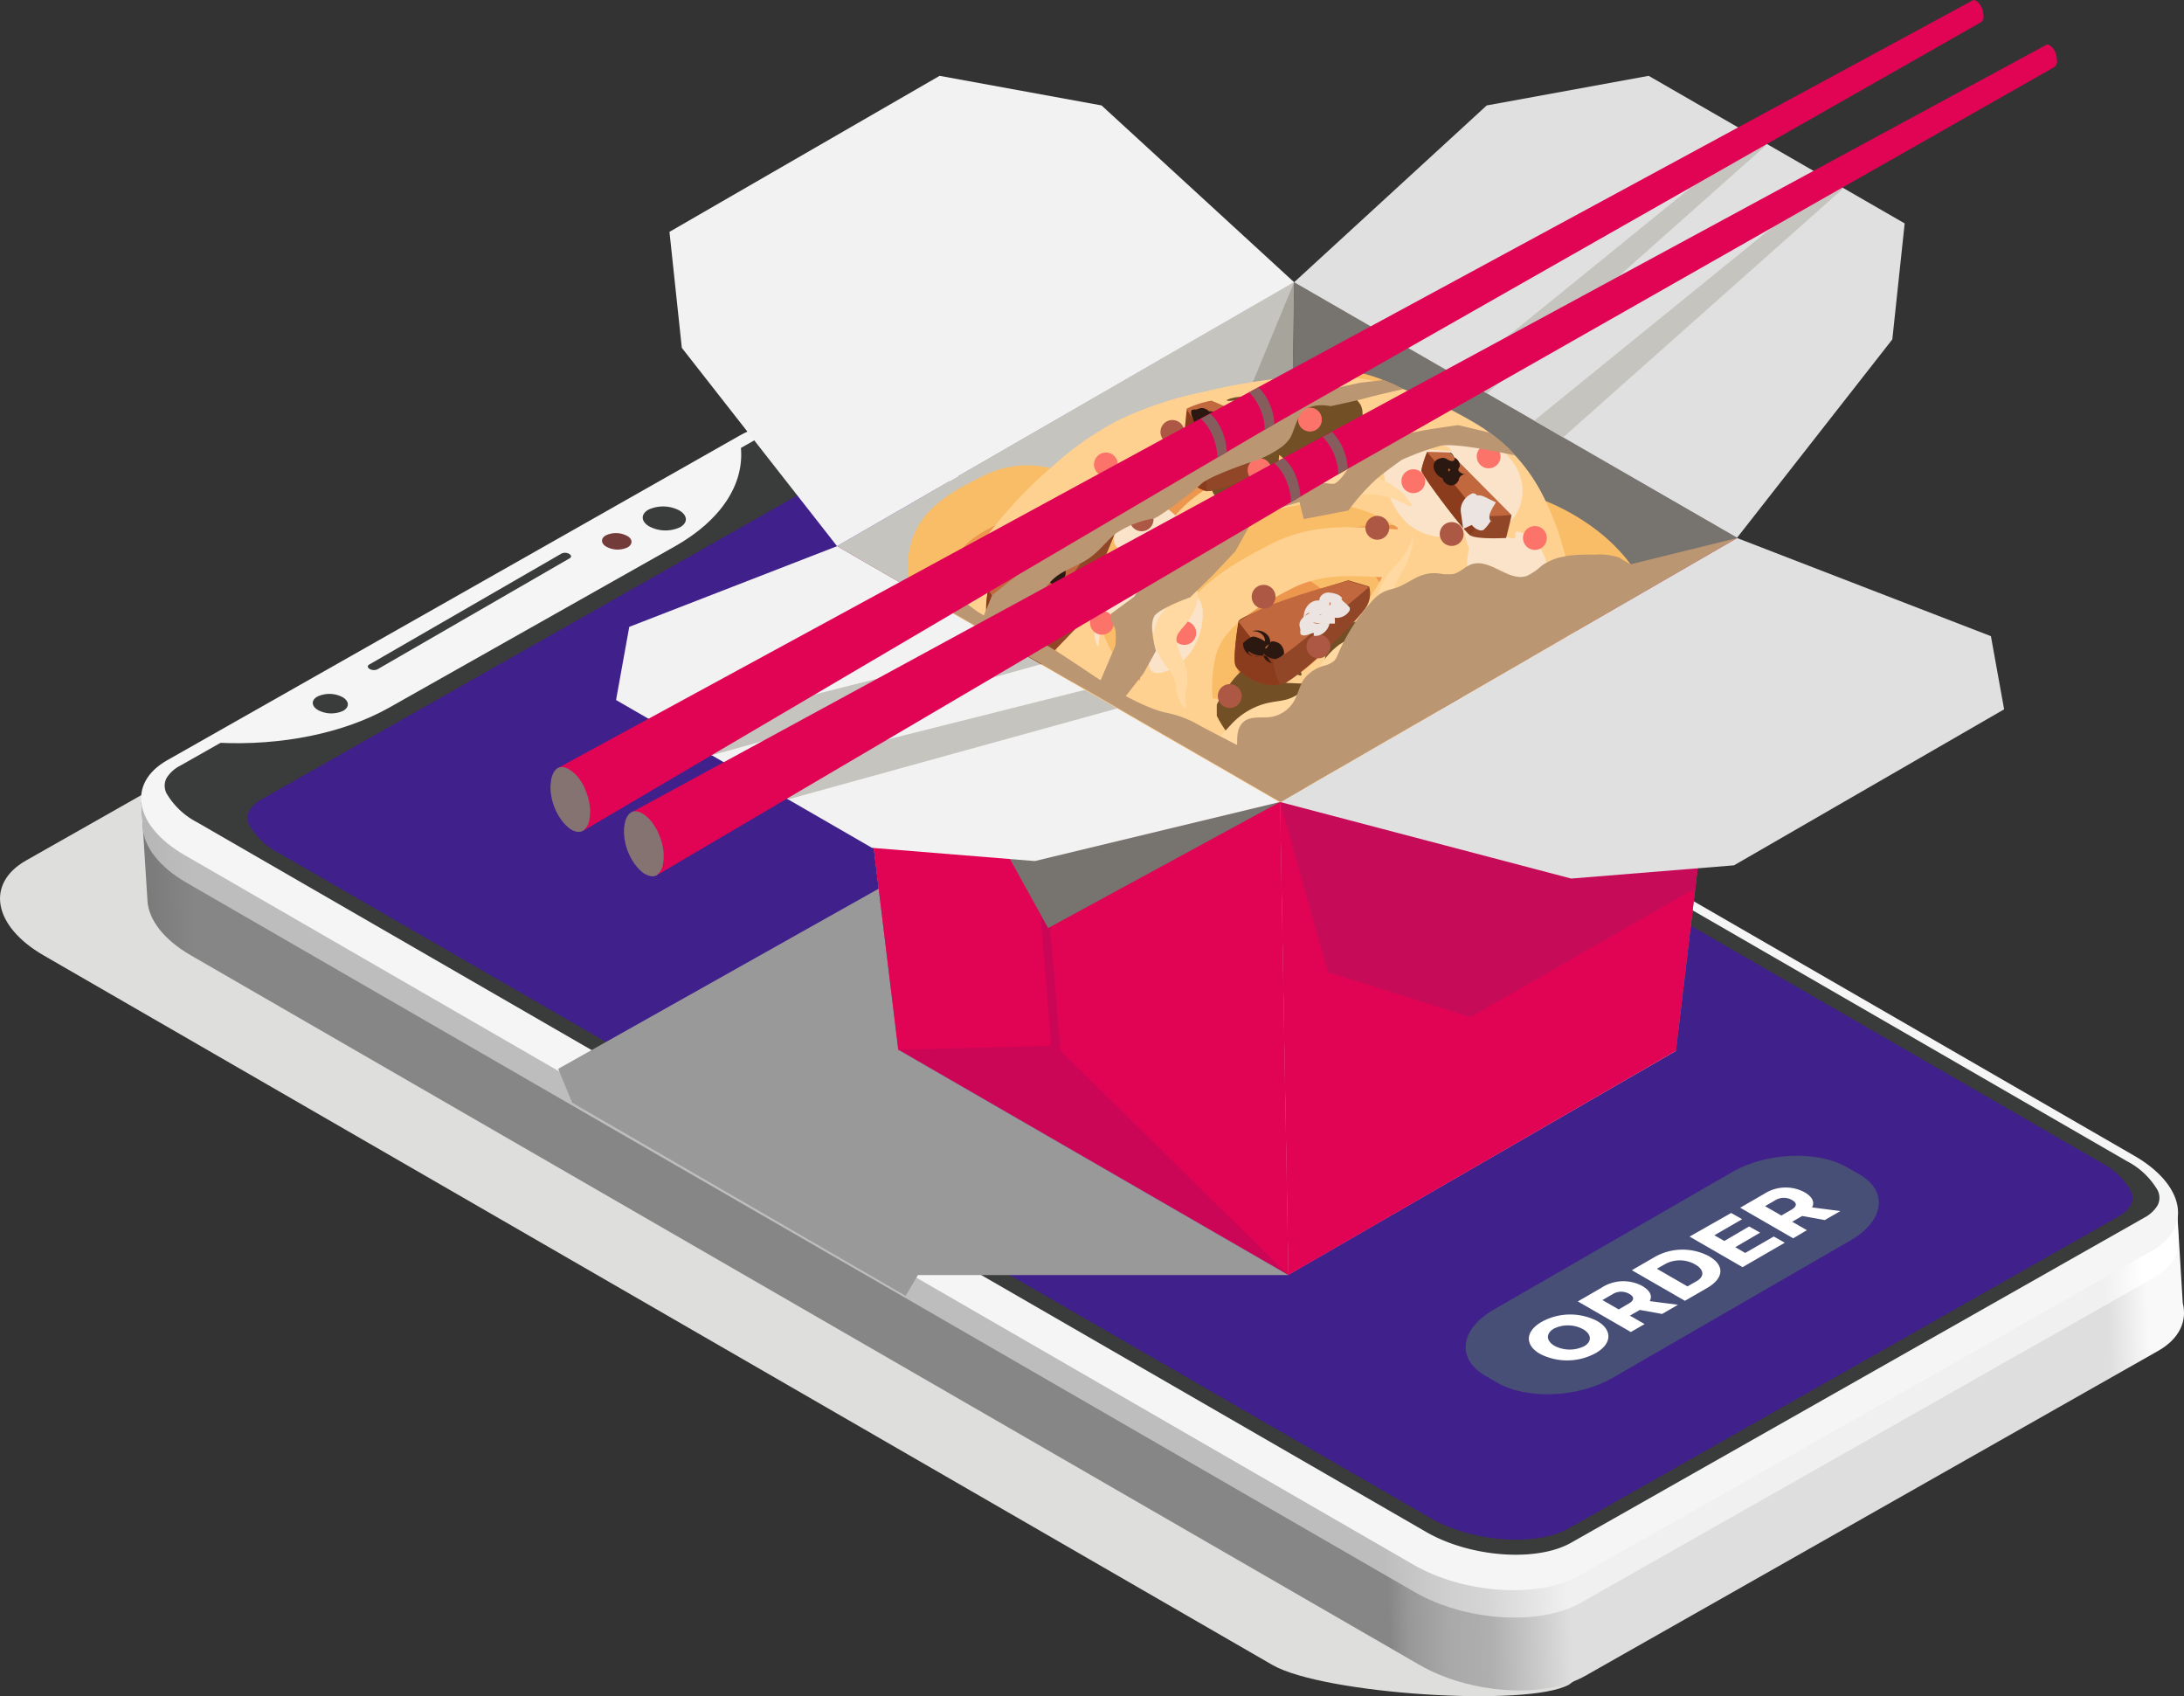 <svg xmlns="http://www.w3.org/2000/svg" xmlns:xlink="http://www.w3.org/1999/xlink" viewBox="0 0 352 273.32"><rect x="0" y="0" width="352" height="273.32" fill="#333333" stroke="none"/><defs><style>.cls-1{isolation:isolate;}.cls-2{fill:#dededc;}.cls-14,.cls-2,.cls-22,.cls-34{mix-blend-mode:multiply;}.cls-3{fill:url(#Áåçûìÿííûé_ãðàäèåíò_505);}.cls-4{fill:url(#Áåçûìÿííûé_ãðàäèåíò_510);}.cls-5{fill:#f5f5f5;}.cls-6{fill:#3a3b3b;}.cls-7{fill:#40208b;}.cls-8{fill:#743b3b;}.cls-9{fill:#c6c4bf;}.cls-10{fill:#a7a49c;}.cls-11{fill:#f0ebe7;}.cls-12{fill:#77736f;}.cls-13{fill:#cc0657;}.cls-14{fill:#999;}.cls-15{fill:#e10454;}.cls-16{fill:#c60c58;}.cls-17{fill:#f2f2f2;}.cls-18{fill:#e0e0e0;}.cls-19{fill:#ed964e;}.cls-20{fill:#fabd67;}.cls-21{fill:#ffd190;}.cls-23{fill:#fae3c8;}.cls-24{mix-blend-mode:screen;}.cls-25{fill:#734f25;}.cls-26{fill:#8b3c1c;}.cls-27{fill:#914627;}.cls-28{fill:#c2683e;}.cls-29{fill:#ad5844;}.cls-30{fill:#fc736a;}.cls-31{fill:#ffd9a1;}.cls-32{fill:#2b1810;}.cls-33{fill:#ebe4e1;}.cls-34{fill:#ba9672;}.cls-35{fill:#857372;}.cls-36{fill:#855d5c;}.cls-37{fill:#484f77;}.cls-38{fill:#fff;}</style><linearGradient id="&#xC1;&#xE5;&#xE7;&#xFB;&#xEC;&#xFF;&#xED;&#xED;&#xFB;&#xE9;_&#xE3;&#xF0;&#xE0;&#xE4;&#xE8;&#xE5;&#xED;&#xF2;_505" x1="2121.54" y1="1845.93" x2="2453.76" y2="1845.93" gradientTransform="matrix(0.98, -0.01, 0.03, 1.02, -2051.78, -1632.5)" gradientUnits="userSpaceOnUse"><stop offset="0" stop-color="#737373"></stop><stop offset="0.04" stop-color="#868686"></stop><stop offset="0.62" stop-color="#868686"></stop><stop offset="0.63" stop-color="#989898"></stop><stop offset="0.65" stop-color="#a9a9a9"></stop><stop offset="0.67" stop-color="#afafaf"></stop><stop offset="0.71" stop-color="#dedede"></stop><stop offset="0.98" stop-color="#dedede"></stop><stop offset="1" stop-color="#f9f9f9"></stop></linearGradient><linearGradient id="&#xC1;&#xE5;&#xE7;&#xFB;&#xEC;&#xFF;&#xED;&#xED;&#xFB;&#xE9;_&#xE3;&#xF0;&#xE0;&#xE4;&#xE8;&#xE5;&#xED;&#xF2;_510" x1="2121.54" y1="1840.15" x2="2453.29" y2="1840.15" gradientTransform="matrix(0.98, -0.01, 0.03, 1.02, -2051.78, -1632.5)" gradientUnits="userSpaceOnUse"><stop offset="0" stop-color="#b3b3b3"></stop><stop offset="0.04" stop-color="#bdbdbd"></stop><stop offset="0.62" stop-color="#bdbdbd"></stop><stop offset="0.62" stop-color="#bebebe"></stop><stop offset="0.65" stop-color="#cfcfcf"></stop><stop offset="0.67" stop-color="#d5d5d5"></stop><stop offset="0.71" stop-color="#f0f0f0"></stop><stop offset="0.98" stop-color="#f0f0f0"></stop><stop offset="1" stop-color="#fff"></stop></linearGradient></defs><title>اپ رستوران</title><g class="cls-1"><g id="LAYER"><path class="cls-2" d="M159.53,129.44,67.19,181.8c-6.56,3.72-5.29,10.6,2.83,15.29L268.07,311.43c8.12,4.69,41.27,6.87,47.83,3.15l71.2-53.76c6.56-3.72,5.28-10.6-2.84-15.28l-198-114.35C178.1,126.51,166.09,125.71,159.53,129.44Z" transform="translate(-62.99 -43.14)"></path><path class="cls-3" d="M414.79,253.1h0l-.95-15.56-15.11.69-5.37-1.13L209.93,131.19c-8.11-4.68-20.13-5.48-26.69-1.75l-81.63,46.29L85.76,172.4l1,15.92h0c.19,3,2.57,6.21,7,8.77L291.79,311.43c8.12,4.69,20.13,5.48,26.69,1.76l92.34-52.37C414.27,258.87,415.53,256,414.79,253.1Z" transform="translate(-62.99 -43.14)"></path><path class="cls-4" d="M93,185.35l198,114.34c8.12,4.69,20.13,5.48,26.69,1.76l92.34-52.36c2.54-1.44,3.88-3.36,4.12-5.44l-.13-2.11c0-.06,0-.12,0-.17h0l-.23-3.82-15.11.69-5.37-1.13L209.93,131.19c-8.11-4.68-20.13-5.48-26.69-1.75l-81.63,46.29L85.76,172.4l.25,4.18h0C86.22,179.58,88.6,182.79,93,185.35Z" transform="translate(-62.99 -43.14)"></path><path class="cls-5" d="M182.27,113.29,89.93,165.65c-6.56,3.72-5.29,10.6,2.83,15.29L290.81,295.28c8.12,4.69,20.13,5.48,26.69,1.76l92.34-52.36c6.56-3.72,5.28-10.6-2.84-15.29L209,115.05C200.84,110.36,188.83,109.57,182.27,113.29Z" transform="translate(-62.99 -43.14)"></path><path class="cls-6" d="M410.74,237.36a2.66,2.66,0,0,0-.16-2.69,12.24,12.24,0,0,0-4.79-4.42l-198-114.34c-7.1-4.1-17.8-4.89-23.37-1.73L92,166.54a5.5,5.5,0,0,0-2.18,2,2.69,2.69,0,0,0,.16,2.69,12.24,12.24,0,0,0,4.79,4.42L292.85,290c7.1,4.1,17.8,4.89,23.37,1.73l92.34-52.36A5.5,5.5,0,0,0,410.74,237.36Z" transform="translate(-62.99 -43.14)"></path><path class="cls-7" d="M406.42,237.31a2.57,2.57,0,0,0-.16-2.57,11.6,11.6,0,0,0-4.58-4.23L216.1,123.37c-6.79-3.93-17-4.69-22.38-1.66l-88.45,50.16a5.18,5.18,0,0,0-2.09,1.91,2.55,2.55,0,0,0,.15,2.58,11.57,11.57,0,0,0,4.59,4.23L293.49,287.73c6.8,3.93,17.05,4.69,22.39,1.66l88.45-50.16A5.19,5.19,0,0,0,406.42,237.31Z" transform="translate(-62.99 -43.14)"></path><path class="cls-5" d="M125.76,157.14l46.07-26c7.3-4.13,11.14-9.91,10.57-15.91l-.45-.8L97.29,162.82l.79,0C108.41,163.34,118.46,161.26,125.76,157.14Z" transform="translate(-62.99 -43.14)"></path><path class="cls-6" d="M172.47,125.39a5.65,5.65,0,0,0-4.91-.15c-1.34.71-1.3,1.93.08,2.73a5.58,5.58,0,0,0,4.91.15C173.89,127.41,173.85,126.19,172.47,125.39Z" transform="translate(-62.99 -43.14)"></path><path class="cls-6" d="M118.2,155.48a4.55,4.55,0,0,0-4-.12c-1.09.57-1.06,1.56.06,2.21a4.59,4.59,0,0,0,4,.13C119.34,157.12,119.31,156.13,118.2,155.48Z" transform="translate(-62.99 -43.14)"></path><path class="cls-8" d="M164.06,129.49a3.84,3.84,0,0,0-3.37-.11c-.92.49-.89,1.33.05,1.87a3.84,3.84,0,0,0,3.37.11C165,130.87,165,130,164.06,129.49Z" transform="translate(-62.99 -43.14)"></path><path class="cls-6" d="M123.81,151l31-17.9c.32-.18.28-.5-.09-.71h0a1.34,1.34,0,0,0-1.23-.05l-31,17.89c-.32.18-.28.5.08.71h0A1.4,1.4,0,0,0,123.81,151Z" transform="translate(-62.99 -43.14)"></path><polygon class="cls-9" points="208.58 45.44 134.91 88.01 144.78 169.16 207.25 133.05 208.58 45.44"></polygon><polygon class="cls-10" points="208.58 45.48 180.15 114.13 206.3 129.23 207.31 128.59 208.58 45.48"></polygon><polygon class="cls-11" points="207.25 133.05 144.78 169.12 207.64 205.41 270.11 169.34 207.25 133.05"></polygon><polygon class="cls-12" points="270.11 169.34 207.25 133.05 208.58 45.44 279.97 86.65 270.11 169.34"></polygon><polygon class="cls-13" points="207.64 205.46 144.78 169.16 134.91 88.01 206.3 129.23 207.64 205.46"></polygon><polygon class="cls-14" points="207.64 205.46 147.95 205.46 145.96 208.81 92.21 177.68 89.97 172.23 141.62 143.2 144.78 169.16 207.64 205.46"></polygon><polygon class="cls-15" points="144.78 169.16 169.4 168.51 167.51 144.78 134.91 88.01 144.78 169.16"></polygon><polygon class="cls-15" points="207.64 205.46 170.97 169.34 168.93 145.72 206.3 129.23 207.64 205.46"></polygon><polygon class="cls-12" points="206.3 129.23 168.93 149.55 134.91 88.01 206.3 129.23"></polygon><polygon class="cls-15" points="279.97 86.65 206.3 129.23 207.64 205.46 270.11 169.34 279.97 86.65"></polygon><polygon class="cls-16" points="206.3 129.23 214.01 156.66 237 163.9 273.23 143.13 276.78 113.38 206.3 129.23"></polygon><polygon class="cls-17" points="177.54 16.99 177.54 16.99 151.44 12.22 107.9 37.36 109.89 56.05 134.91 88.01 208.58 45.48 177.54 16.99"></polygon><polygon class="cls-18" points="239.62 16.99 239.62 16.99 265.72 12.22 306.98 36 304.99 54.69 279.97 86.65 208.58 45.48 239.62 16.99"></polygon><polygon class="cls-9" points="297.13 30.32 251.93 70.48 247.27 67.78 294.96 29.07 297.13 30.32"></polygon><polygon class="cls-9" points="284.85 23.23 239.65 63.39 234.99 60.69 282.68 21.98 284.85 23.23"></polygon><polygon class="cls-18" points="253.23 141.57 253.23 141.57 279.47 139.44 323.01 114.3 320.88 102.51 279.97 86.7 206.3 129.23 253.23 141.57"></polygon><polygon class="cls-17" points="166.78 138.75 166.78 138.75 140.54 136.62 99.29 112.8 101.42 101.01 134.91 88.01 206.3 129.23 166.78 138.75"></polygon><polygon class="cls-9" points="180.15 114.13 127.02 128.81 123.15 126.58 133.84 121.47 174.94 111.14 180.15 114.13"></polygon><polygon class="cls-9" points="167.83 107.02 114.7 121.7 110.83 119.46 121.52 114.36 162.63 104.02 167.83 107.02"></polygon><path class="cls-19" d="M322.44,141.7c-.38.22-.76.44-1.14.64L319,143.68c-.32.2-.62.36-.92.52l-.86.5-.78.46-.32.18-3,1.76-2.33,1.34-1.14.66-.12.08-.54.3v0l-6.18,3.56-1.68,1,0,0-2.27,1.29c-1.22.72-2.46,1.42-3.66,2.12l-4.68,2.7-.92.54-1.56.9c-.28.16-.58.34-.88.5l-3.11,1.8c-2.74,1.6-5.24,3-7.34,4.23l-1.32.76-.16.1c-.46.26-.88.52-1.28.74h0l-.62.36-.7.42-2.83,1.64-.16.1s-.06,0-.1,0l-.12.08-4.88-2.82-3-1.74L251.27,162l-11-6.36-4.32-2.49v0l-3.9-2.24-8.21-4.76-7.41-4.28-6.48-3.73-.2-.12-.16-.08a1.85,1.85,0,0,0,.1-.18,17.42,17.42,0,0,0,1.08-2.06c.32-.84,3.82-3.66,6.66-5.86s5-5.13,8.33-7.29c3-2,4-2.28,6-3.44.22-.12.44-.24.7-.4,0,0,.06,0,.1,0C235,117.16,238.24,117,240,116s9.33-4.33,9.33-4.33,5.16-2.16,9.65-3.84a56,56,0,0,1,6.52-2h0a31.55,31.55,0,0,1,19.69,1.28c4.69,1.8,9.35,4,13.15,7.27,5,4.36,8.13,10.38,10.73,16.43.46,1.06,3.73-3.95,4.47-3.1a2.12,2.12,0,0,0,.2.24,15,15,0,0,1,2.08,4.76,26.8,26.8,0,0,0,1.16,3.4,3.24,3.24,0,0,0,.2.36,15.49,15.49,0,0,0,2.5,2.84s0,0,0,0c1.22,1.2,2.44,2.19,2.64,2.35Z" transform="translate(-62.99 -43.14)"></path><path class="cls-20" d="M325.81,134.07h0a29.06,29.06,0,0,0-5.22-5.3,35.88,35.88,0,0,0-8.51-4.91,43.59,43.59,0,0,0-4.64-1.64c-2.1-3.72-5.3-6.66-8.3-9.19a55.6,55.6,0,0,0-10.05-7.18,32.45,32.45,0,0,0-3.38-1.56c-5-1.94-9.61-2-15.24-.24a.07.07,0,0,0,0,0l-1.18.4c-1.2.42-2.42.86-3.68,1.34h0A80.35,80.35,0,0,0,254,111c-4.72,1.56-8.66,4.53-11.91,7-1.38,1-2.76,2.1-4.12,3.2a15.47,15.47,0,0,0-5.48-2.58.46.46,0,0,0-.22-.06,15.84,15.84,0,0,0-11,1.36l-.7.34c-3.51,1.82-8.37,4.28-10.33,9.17a14.4,14.4,0,0,0-.58,8.28l.06.26.2.12h0l6.46,3.73,7.41,4.28,8.21,4.76,3.9,2.26,4.32,2.49.42-.68c.3-.46.58-.91.88-1.39.62-1,1.24-2.1,1.78-3.24,0-.1.1-.2.14-.32a26.37,26.37,0,0,0,2.23-9.51c.28-.16.56-.3.84-.44,2.9-1.58,5.88-3.12,8.94-4.54-.5,1.06-.92,2.1-1.3,3.1a48.18,48.18,0,0,0-3.5,16.08c0,1.08,0,2.18.08,3.26a30.15,30.15,0,0,0,.52,4l10.15,5.85a28.37,28.37,0,0,1-2.42-7.73,36.58,36.58,0,0,0,5.7,4.28c1.64,1,3.32,2.1,5.08,3.08a20.63,20.63,0,0,1-3.3,1.47l-.4.14-.62.2s0,0,0,0a9.83,9.83,0,0,1-1,.3l4.88,2.82.12-.08.1,0,.16-.1,2.83-1.64.7-.42.1,0,.52-.32h0c.4-.22.82-.48,1.28-.74a.7.7,0,0,0,.16-.1c.42-.24.86-.48,1.32-.76,2.1-1.19,4.6-2.63,7.34-4.23a2.71,2.71,0,0,1-.4,0,34.21,34.21,0,0,0,3.77-8.76c0,.2,0,.4-.08.6a38.45,38.45,0,0,0-.18,6.4c.3-.16.6-.34.88-.5l1.56-.9.92-.54,4.68-2.7c0-.26,0-.52.06-.78a15.71,15.71,0,0,1,3.42-8.37A23.39,23.39,0,0,1,301,146l.18.7a13.58,13.58,0,0,1,.16,6.34,7.29,7.29,0,0,1-.28.94l1.68-1,6.18-3.56.54-.32.12-.08a20.57,20.57,0,0,0-.3-2.72c0-.16-.06-.34-.1-.5a27.5,27.5,0,0,0-2-6.15c.2-.32.4-.64.58-1,.28.62.54,1.24.78,1.88.06.12.1.24.16.37a33.13,33.13,0,0,1,2,7.44l2.33-1.34,3-1.76.32-.18.78-.46.86-.5a42.93,42.93,0,0,0-1.52-5c-.62-1.72-1.34-3.4-2.1-5q.63.45,1.2.9c.06.06.14.1.2.16a16.73,16.73,0,0,1,1.4,1.24,20.84,20.84,0,0,1,2.5,2.84s0,0,0,0a21.09,21.09,0,0,1,1.74,2.87l.9-.52,2-1.13c1.39-.8,2.75-1.6,4.05-2.34A28.51,28.51,0,0,0,325.81,134.07Zm-53.24-22.32c4-1.34,6.88-1.34,10.24,0a37.72,37.72,0,0,1,10.33,6.67l.6.5a1.14,1.14,0,0,0-.26,0c-.54-.08-1.06-.1-1.6-.14l-.22-.18c-2.6-2.22-5.74-3.12-8.27-3.86C279.87,113.69,276.25,112.65,272.57,111.75Zm27,16.84,1,.18a11.29,11.29,0,0,1,1.1.58,8.21,8.21,0,0,1,.12,1.72c-.3-.38-.58-.74-.88-1.08A17.8,17.8,0,0,0,299.57,128.59Zm-81.12,10.34a11.61,11.61,0,0,1-.65-1.68,7.38,7.38,0,0,1-.16-4.84c.77-1.94,3.33-3.38,5.79-4.64.26-.14.52-.28.78-.39l.72-.38a8,8,0,0,1,3.68-.9,7.75,7.75,0,0,1,3.27.72c-3.93,4.17-7,9-8,14.78C222,141.7,219.59,141.3,218.45,138.93Zm31.82-9.8c-1.86.9-3.68,1.82-5.43,2.74-.14-.56-.32-1.14-.52-1.7a41.74,41.74,0,0,1,12.89-11.79,8.42,8.42,0,0,1,1-.24,19.17,19.17,0,0,1,6.49.08c1.16.18,2.32.42,3.46.68,2.46.56,4.93,1.2,7.37,1.88l-.34.1a81.9,81.9,0,0,0-12.15,3A106.23,106.23,0,0,0,250.27,129.13Zm25.34,32.38a63.5,63.5,0,0,1-6.59-3.86,35.49,35.49,0,0,1-3.44-2.4q-.42-.33-.78-.66a8.57,8.57,0,0,1-1.76-2.13c-1.2-2.12-1.28-5.18-.18-8.2a13.92,13.92,0,0,1,.68-1.58,15.68,15.68,0,0,1,4.12-5.27,6.51,6.51,0,0,1,2.82-1.56,4.92,4.92,0,0,1,.56,0,6.31,6.31,0,0,1,1.93.38,6.61,6.61,0,0,1,1.32.62,12.3,12.3,0,0,1,5.56,7.71,7.75,7.75,0,0,1,.22,1,15.9,15.9,0,0,1,.24,2C280.53,152.88,278,157.93,275.61,161.51ZM288,151.78c.06-.48.12-.94.16-1.42a21.72,21.72,0,0,0,.08-3.22,1.94,1.94,0,0,0,0-.34,22.1,22.1,0,0,0-2.73-9.43c-.07-.12-.14-.26-.22-.38-.16-.28-.32-.54-.5-.8a18.45,18.45,0,0,0-8.54-7.28c.26-.1.52-.18.78-.26,1.54-.24,3.08-.44,4.64-.58,2-.2,4-.3,6-.32.26,0,.52,0,.78,0a19,19,0,0,0,1.36,2.28,20.86,20.86,0,0,0,3.22,3.38,19.49,19.49,0,0,1,1.82,1.74l.38.46c.7.86,1.48,1.88,2.26,3.06l-.9.74a32,32,0,0,0-4,3.67A21.82,21.82,0,0,0,288,151.78Z" transform="translate(-62.99 -43.14)"></path><path class="cls-21" d="M316.54,139.17c-.18-1.34-.42-2.66-.7-4-.16-.8-.34-1.6-.56-2.4a49.19,49.19,0,0,0-1.48-4.88c-.52-1.39-1.1-2.75-1.73-4.07a28.44,28.44,0,0,0-11.7-12.71,67.59,67.59,0,0,0-11.29-5.3,35.86,35.86,0,0,0-10-2,62,62,0,0,0-8.65.18.07.07,0,0,0,0,0A96.41,96.41,0,0,0,257,106.29a58.2,58.2,0,0,0-13.79,4.58,51.24,51.24,0,0,0-10.9,7.69c-.2.16-.4.34-.58.5-.33.32-.65.6-1,.9a67.42,67.42,0,0,0-7.3,7.81,37.94,37.94,0,0,0-5.63,9.48q-.45,1.11-.78,2.22a20.93,20.93,0,0,0-.62,2.35l7.41,4.28a18.93,18.93,0,0,1,.36-2.54c1-4.85,4.14-9.91,9.41-15.27-3.43,6.08-2.39,14-.1,20,.24.66.52,1.3.8,1.9a24.6,24.6,0,0,0,1.64,3v0l4.32,2.49,11,6.36,10.15,5.85,3,1.74,4.88,2.82.12-.08.1,0,.16-.1a25.93,25.93,0,0,1-4.22-2.9s0,0,0,0l-.4-.34,1,.14c2.56.34,5.16.58,7.75.68h0c.4-.22.82-.48,1.28-.74a.7.7,0,0,0,.16-.1c.42-.24.86-.48,1.32-.76,2.1-1.19,4.6-2.63,7.34-4.23l3.11-1.8c.3-.16.6-.34.88-.5l1.56-.9.92-.54c4.42-3.68,6.66-9.47,8.36-15.33.37-1.3.79-2.78,1.13-4.35a8,8,0,0,1,1.2,3.69,15.58,15.58,0,0,1,.08,2.56,21.19,21.19,0,0,1-2.43,8.61l2.27-1.29,0,0,1.68-1,6.18-3.56v0a24.42,24.42,0,0,0,.26-3.6c0-.32,0-.66,0-1,0,.48.08,1,.12,1.48.06.9.12,1.84.18,2.8l.12-.08,1.14-.66,2.33-1.34,3-1.76.32-.18.78-.46C317,142.86,316.84,141,316.54,139.17Zm-34.47,2.61c-.56.7-1.12,1.42-1.74,2.16-.16.2-.32.4-.48.58q-.93,1.08-1.8,2a39.2,39.2,0,0,1-4.9,4.6c-.44.34-.86.66-1.29.94l0,0a19.15,19.15,0,0,1-2.14,1.36,23.28,23.28,0,0,1-4.1,1.77,23.51,23.51,0,0,1-2.8.82l-.48.12c-1.32-.12-2.64-.3-3.93-.48a22.19,22.19,0,0,1,.51-6.77c.58-2.44,2.34-4.48,4.66-6.26a49.54,49.54,0,0,1,7.2-4.43,17.19,17.19,0,0,1,3.55-1.44c3.16-.92,6.32-.86,10.3-.64a.75.75,0,0,1,.2,0,7.5,7.5,0,0,1,.93.06l-.43.74a7.17,7.17,0,0,1-.36.64A45.83,45.83,0,0,1,282.07,141.78Zm-35.3,11a9.67,9.67,0,0,1-1.44-.9,11.31,11.31,0,0,1-1.87-1.86,16,16,0,0,1-2-3.22c-2.26-4.86-3.16-11.63-.54-15.23,3.4-4.65,7.45-9.83,12.85-12.57a31.61,31.61,0,0,1,13.85-2.86,37.37,37.37,0,0,1,5,.32,32.66,32.66,0,0,0-7.91,1.8,33.43,33.43,0,0,0-8.89,4.76,21.41,21.41,0,0,0-5.56,6.15,28.37,28.37,0,0,0-3.74,10.9,41.05,41.05,0,0,0-.4,5.33A35.36,35.36,0,0,0,246.77,152.74Zm41.47-24.59v.28c-1.1-.1-2.18-.16-3.21-.22s-2.26-.12-3.36-.14c-5-.12-9.48.36-14.67,3.12-3.6,1.92-8.89,4.72-12.47,9.14.84-4.92,2.88-8.6,6-11a25.72,25.72,0,0,1,15.21-5.07,21,21,0,0,1,11.85,3.45C287.84,127.87,288,128,288.24,128.15Zm-4.51,26.92a13.33,13.33,0,0,1-4,1,57.81,57.81,0,0,0,6.77-7.05c.62-.76,1.22-1.5,1.78-2.24,1-1.36,2-2.68,2.82-4a38.6,38.6,0,0,1-2.88,7.54A10.73,10.73,0,0,1,283.73,155.07Zm25.1-13.23c-.08-.42-.18-.82-.28-1.21a15.11,15.11,0,0,0-2.2-4.88,12.8,12.8,0,0,0-5.42-4.44c-.34-.16-.66-.28-1-.42a14.26,14.26,0,0,0-1.87-4.09,15,15,0,0,0-2.22-2.62,15.93,15.93,0,0,0-2.38-5.3c-.1-.16-.22-.32-.34-.48l-.42-.56a19.23,19.23,0,0,0-2.08-2.14,20.82,20.82,0,0,0-1.62-1.36,82.47,82.47,0,0,1,7.5,3.78c5.51,3.06,9.27,9,11.29,18,.36,1.54.66,3.18.9,4.89Z" transform="translate(-62.99 -43.14)"></path><g class="cls-22"><path class="cls-23" d="M302.34,144.13a14.09,14.09,0,0,1-2-7.23c-.07-.79-.3-1.34-.48-.78a2.11,2.11,0,0,0,.31,1.45,3.2,3.2,0,0,0,.77.85c.28.19.49.2.53.09s-.5-.85-1.28-2.07a9.31,9.31,0,0,1-.51-1,6.13,6.13,0,0,1-.17-.72,4.85,4.85,0,0,1-.06-1.17c.05-.69.16-1.21.22-1.64,0-.26.13-.27,0-.65a8.89,8.89,0,0,1-.37-1.1,7.66,7.66,0,0,1-.41-2.58,4.14,4.14,0,0,1,.47-1.68,5.09,5.09,0,0,1,1.09-1.32c.71-.58,1.14-1,.87-1.14a1.88,1.88,0,0,0-1.26.39,2.88,2.88,0,0,0-.91.81c-.26.3-.2.95-.31,1.14-.11.58-.35.6-1.23.48-.29-.07-.33,0-.35,0s0,.15.18.26a2.68,2.68,0,0,0,1.09.3,5.19,5.19,0,0,0,2.64-.54,5.84,5.84,0,0,0,1.44-1,6,6,0,0,0,1-1.15c.43-.68.47-.9.41-.64a9.86,9.86,0,0,1-1,2.07,8.84,8.84,0,0,1-3.35,3.1,8.58,8.58,0,0,1-4,1,8.87,8.87,0,0,1-2.69-.42,9.29,9.29,0,0,1-3.16-1.76,12.27,12.27,0,0,1-2.39-3.25,11.67,11.67,0,0,1-1.1-8.14l1.14-.81,6.93.37c.87,0,1.79.15,2.39.15,0-.18,0-.38-.46-.62a2.83,2.83,0,0,0-1.24-.26,5.26,5.26,0,0,0-2.59.62,6,6,0,0,0-2.3,2.11c-.4.69-.45,1-.36.72a11.08,11.08,0,0,1,1-2,7.88,7.88,0,0,1,1.45-1.73,8.73,8.73,0,0,1,2-1.4,8.33,8.33,0,0,1,4.05-.85A8.84,8.84,0,0,1,301,113a9.68,9.68,0,0,1,1.57.74,6.53,6.53,0,0,1,1,.67,14.34,14.34,0,0,1,3.61,3.72,8,8,0,0,1,1.18,3.64,7.32,7.32,0,0,1-.74,3.7,5.69,5.69,0,0,1-2.82,2.8,2.67,2.67,0,0,1-1.7.25c-.06-.08.14-.51.07-.59a.93.93,0,0,0,.24.24,1.22,1.22,0,0,0,.39.15,6,6,0,0,1,.82.56,6.52,6.52,0,0,0,1.67.92,1.58,1.58,0,0,0,.69.09.5.5,0,0,0,.24-.12,1.64,1.64,0,0,0,0-.44c-.08-.54.2-.68,1.09-.35a5.5,5.5,0,0,1,1.65,1,7.71,7.71,0,0,1,2.48,6.36,8.15,8.15,0,0,1-2,4.85,13,13,0,0,1-6.77,3.47Z" transform="translate(-62.99 -43.14)"></path></g><g class="cls-24"><path class="cls-25" d="M290.22,145.32a20.47,20.47,0,0,1,1.35,7.39,5.79,5.79,0,0,1-.49,2.21c-.7,1.14-1,1.41-1.23.67-.11-.33-.19-1.34-.69-1.38s-1,.39-1.62,1.17a10.14,10.14,0,0,1-2.42,2.22,19.38,19.38,0,0,1-2.06.91,12.44,12.44,0,0,0-3,1.64c-1,.62-1.71,1.54-1.44,2.34a1.68,1.68,0,0,0,.28.55c.07.08.14.17.21.24a1.64,1.64,0,0,1,.05.32,3.38,3.38,0,0,1-.19,1.45,6.85,6.85,0,0,1-3.2,3.24,13.06,13.06,0,0,1-6.54,1.73,10.85,10.85,0,0,1-5.75-1.66,10.5,10.5,0,0,1-2.14-1.78c-.69-.72-.89-1.18-.79-1.37s.59-.08,1.5,0a3.26,3.26,0,0,0,.69,0c.09,0,.18-.08.27-.12a1.7,1.7,0,0,0,.46-.4,1.24,1.24,0,0,0,.17-.27,3.84,3.84,0,0,1-.3-.28l-.6-.61a11.75,11.75,0,0,1-1.22-1.35,20.87,20.87,0,0,1-2.42-3.69v-1.8a20.58,20.58,0,0,1,2.4-3.71,11.83,11.83,0,0,1,1.2-1.36l.6-.61a2.69,2.69,0,0,1,.3-.29l.78-.21a10.23,10.23,0,0,1,1.67-.29l.86-.07a6.34,6.34,0,0,1,1.26.2,18.33,18.33,0,0,1,3.53,1.33c.72.33,1.1.42,1.05.18a.69.69,0,0,0-.12-.46c-.18-.26-.59-.32-1.19-.17a3.87,3.87,0,0,0-1.79,1.15c-.34.53,0,.74.95.82.47,0,1.09.05,1.79.07H273l.73-.06a7.9,7.9,0,0,1,1.39.05,11.31,11.31,0,0,1,3.2,1.06c.52.24,1.26,0,1.33-.49a.8.8,0,0,0-.33-.76c-.32-.2-.95.09-1.42,0s-.91-.31-1.23-1.22a6.77,6.77,0,0,1,.11-3.64c.53-2.15,1.36-3.07,1.65-3.19a7.64,7.64,0,0,1,2.56-1.54c2-.71,4.51-.94,8,.44Z" transform="translate(-62.99 -43.14)"></path></g><g class="cls-22"><path class="cls-23" d="M254.8,129.59c0,.42.12.93.14,1.27l.08,1c0,.67.15,1.4.14,1.85a9,9,0,0,1,0,1.37,3.41,3.41,0,0,0,.05,1c.15.48,1,.51,2-.58s.87-1.86.27-1.73c-1.24.42-4.21.91-4.89,1.76a.72.72,0,0,0-.21.36,5.57,5.57,0,0,1-.39,1.31,3.44,3.44,0,0,1-1.82,1.68c-.59.23-.86.3-.89.4a4.37,4.37,0,0,0,2.16.88,4.69,4.69,0,0,0,2.61-.19c.38-.1.68-.52.86-.63a1,1,0,0,1,.52-.19c.34,0,.73.29,1.06,1a4.41,4.41,0,0,1,.35,1.31,6.34,6.34,0,0,1,0,.89,11,11,0,0,1-.13,1.43,10.69,10.69,0,0,1-1.44,3.86,9.13,9.13,0,0,1-3.23,3.18c-2.24,1.22-3.26.77-3.6.27a2.81,2.81,0,0,1-.28-1.16,7.37,7.37,0,0,0-.12-.73s0-.05,0-.11a4.57,4.57,0,0,0,.29-.47,5.68,5.68,0,0,0,.54-1.39,3.82,3.82,0,0,0-.25-2.72c-.25-.33-.26-.16-.2.71a4.74,4.74,0,0,1-.26,1.79,3.76,3.76,0,0,1-1,1.51,4,4,0,0,1-2.42.94c-.31-.09-.24-.26-.37-.39a20.9,20.9,0,0,1-1.09-1.84L243,145.5a19.92,19.92,0,0,1,.38-2.11c0-.15.18-.34,0-.46a3.11,3.11,0,0,0-2.09.79,3.44,3.44,0,0,0-.93,1.36,4.88,4.88,0,0,0-.25,1.6c0,.74,0,.8-.31.35a4.51,4.51,0,0,1-.25-3.08,6,6,0,0,1,.63-1.55,6.37,6.37,0,0,1,.35-.55.77.77,0,0,0,0-.17,8.2,8.2,0,0,1,.45-1.21,17.07,17.07,0,0,1,1-1.94c.53-.95.45-1.78-1-1.18a5.63,5.63,0,0,0-2.31,2,6.64,6.64,0,0,0-.72,1.36,6,6,0,0,0-.33,1.07c-.08.21-.07.67-.1.68s0,.12,0,.15.11,0,.2-.17a7.68,7.68,0,0,0,.71-2c.14-.49.27-1.06.49-1.67a6.33,6.33,0,0,1,1-2.1,8.67,8.67,0,0,1,3.9-2.85,11.21,11.21,0,0,1,2.41-.61,9.29,9.29,0,0,1,2.27.06c.22.07.2.13-.16.28a2.59,2.59,0,0,0-1.26,1.22c-.21.47-.18.62-.21.59a2.6,2.6,0,0,0-.12-.38c-.41-1.12-3.14-2.59-4.07-4.13-.41-.84-.26-2.59,1.29-4.51a5.87,5.87,0,0,1,4.26-2.46,3.09,3.09,0,0,1,1.38.38,6.48,6.48,0,0,1,1.36.75,9.21,9.21,0,0,1,1.49,1.21l.75.7c.24.24.55.64.82,1Z" transform="translate(-62.99 -43.14)"></path></g><g class="cls-24"><path class="cls-25" d="M280.31,116.76c-.35.23-.75.54-1,.72l-.87.54c-.57.36-1.16.79-1.56,1a10.35,10.35,0,0,1-1.21.66,3.12,3.12,0,0,0-.91.52c-.36.36,0,1.14,1.44,1.5s2-.09,1.66-.57c-.95-.9-2.77-3.29-3.84-3.5a.8.8,0,0,0-.41,0,5.37,5.37,0,0,1-1.34.27,3.49,3.49,0,0,1-2.34-.83c-.48-.41-.67-.62-.77-.6a4.43,4.43,0,0,0,.23,2.32,4.67,4.67,0,0,0,1.39,2.23c.26.28.77.35,1,.45a1.05,1.05,0,0,1,.4.38c.14.31.09.78-.37,1.39a4.36,4.36,0,0,1-1,.93,8.5,8.5,0,0,1-.76.45,13.71,13.71,0,0,1-1.32.55,10.93,10.93,0,0,1-1.81.43,10.06,10.06,0,0,1-2.28.09,9.2,9.2,0,0,1-4.33-1.37c-2.12-1.42-2.19-2.53-1.91-3.07a3.08,3.08,0,0,1,.89-.78c.18-.16.4-.26.59-.44,0,0,0-.06.1-.07a4.93,4.93,0,0,0,.55,0,5.77,5.77,0,0,0,1.48-.17,3.78,3.78,0,0,0,2.28-1.48c.19-.38,0-.31-.72.14a4.74,4.74,0,0,1-1.69.61,3.66,3.66,0,0,1-1.82-.19,4.11,4.11,0,0,1-2-1.7c-.06-.32.12-.34.17-.52.32-.55.64-1.12,1.13-1.81l1.42-1.1a18.35,18.35,0,0,1,2-.64c.13-.09.38,0,.41-.23a3.07,3.07,0,0,0-1.68-1.47,3.34,3.34,0,0,0-1.63-.19,4.65,4.65,0,0,0-1.53.52c-.64.38-.73.35-.45-.11a4.49,4.49,0,0,1,2.6-1.66,6.15,6.15,0,0,1,1.67-.16c.21,0,.43,0,.64,0a.69.69,0,0,0,.18,0,8.45,8.45,0,0,1,1.28-.16,18.11,18.11,0,0,1,2.17,0c1.1,0,1.79-.43.58-1.44a5.57,5.57,0,0,0-2.88-1.09,6.1,6.1,0,0,0-1.54,0,5,5,0,0,0-1.1.2c-.22,0-.63.25-.65.23s-.11,0-.12.09.07.1.24.11a7.84,7.84,0,0,0,2.09-.3c.5-.1,1.06-.26,1.7-.35a6.79,6.79,0,0,1,2.35-.06,8.55,8.55,0,0,1,4.33,2.13,10.47,10.47,0,0,1,1.67,1.85,9.11,9.11,0,0,1,1,2c0,.23,0,.23-.33,0a2.65,2.65,0,0,0-1.66-.55c-.51,0-.64.14-.63.09a2.4,2.4,0,0,0,.29-.28c.79-.88.83-4,1.75-5.53.56-.76,2.17-1.43,4.59-1a5.85,5.85,0,0,1,4.16,2.63,3,3,0,0,1,.31,1.39,6.24,6.24,0,0,1,0,1.55,9.86,9.86,0,0,1-.38,1.89l-.28,1c-.09.32-.3.78-.45,1.16Z" transform="translate(-62.99 -43.14)"></path></g><path class="cls-26" d="M265.52,119.38s0,.06,0,.1c-.56.86-7.05,2.94-8.11,2.8s-4.06-2.24-4.06-2.62.82-10.43.94-10.61a17.87,17.87,0,0,1,4-1.26l3.61,1.54,0,0C262.1,109.85,265.78,118.06,265.52,119.38Z" transform="translate(-62.99 -43.14)"></path><path class="cls-27" d="M265.52,119.38s0,.06,0,.1c-.56.86-7.05,2.94-8.11,2.8l.34-9.19,4.15-3.76,0,0C262.1,109.85,265.78,118.06,265.52,119.38Z" transform="translate(-62.99 -43.14)"></path><path class="cls-27" d="M307.16,137.71s-6.28.21-6.7.88-9.23,13.32-9,14a34.57,34.57,0,0,1,1.13,3.92c-.11,0,2.8.75,2.8.75l10.18-5.87,1.56-10.27Z" transform="translate(-62.99 -43.14)"></path><polygon class="cls-26" points="235.41 112.43 232.43 114.13 229.63 113.38 228.5 109.47 235.41 112.43"></polygon><path class="cls-27" d="M283,141.24c-1.24,1.74-8,8.9-12.73,11.9a5.08,5.08,0,0,1-.94.28c-3.34.7-6.74-2-7.18-3s.24-5.8.48-7.1c0-.22.54-.54,1.36-.94,4.14-2,16.29-5.73,16.29-5.73l3.38,1A4.14,4.14,0,0,1,283,141.24Z" transform="translate(-62.99 -43.14)"></path><path class="cls-26" d="M269.3,153.42c-3.34.7-6.74-2-7.18-3s.24-5.8.48-7.1c0-.22.54-.54,1.36-.94a4.74,4.74,0,0,1,3,1.24c1.06,1.24,1.22,5.66,1.22,5.66A9.35,9.35,0,0,0,269.3,153.42Z" transform="translate(-62.99 -43.14)"></path><path class="cls-27" d="M293,116a15.66,15.66,0,0,0-.92,3c0,.69,6.83,9.77,7.91,10.43s5.74.4,5.74.4.94-3.66.86-3.68-10-10.07-10-10.07Z" transform="translate(-62.99 -43.14)"></path><path class="cls-26" d="M293,116a23,23,0,0,0-.84,2.47c-.05.3-.08.5-.08.5s.43.75,1.09,1.84c2,2.87,6,8.09,6.82,8.59a5.26,5.26,0,0,0,1.21-3.12S296.52,117.41,293,116Z" transform="translate(-62.99 -43.14)"></path><path class="cls-27" d="M241.22,124.65s-6.42-.81-7-1.09-11.54,13.75-11.95,14.67-.26,6.87-.26,6.87l8.81,5.09,5.54-5.76,6.31-15.28Z" transform="translate(-62.99 -43.14)"></path><path class="cls-26" d="M232.05,142.39a20.46,20.46,0,0,1-.54,4.75,17.35,17.35,0,0,0-.65,3.05l-8.81-5.09s-.45-5.16.26-6.87S232.05,142.39,232.05,142.39Z" transform="translate(-62.99 -43.14)"></path><path class="cls-28" d="M222.31,138.23a8,8,0,0,0,3.83,3.48,12.35,12.35,0,0,0,5.91.68,76.39,76.39,0,0,1,4.75-8,35.41,35.41,0,0,0,4.42-9.75l-7-1.09S225.67,133.15,222.31,138.23Z" transform="translate(-62.99 -43.14)"></path><path class="cls-28" d="M262.61,143.34s4.17,5.63,5.58,6,8.83-6.67,9.58-6.92,5.85-4.68,5.85-4.68l-3.37-1S266.19,140.29,262.61,143.34Z" transform="translate(-62.99 -43.14)"></path><path class="cls-28" d="M254.24,109s2.13,4,3.46,4,4.16-3.75,4.16-3.75l-3.62-1.55A15.72,15.72,0,0,0,254.24,109Z" transform="translate(-62.99 -43.14)"></path><path class="cls-28" d="M307.16,137.71l-4,15-4.81,2.81-6.91-3s-.34-.44,9-14C302.89,137.09,307.16,137.71,307.16,137.71Z" transform="translate(-62.99 -43.14)"></path><path class="cls-28" d="M293,116s7.39,8.53,8.2,10.28a41.81,41.81,0,0,0,5.39-.16l-10-10.07Z" transform="translate(-62.99 -43.14)"></path><path class="cls-29" d="M298.88,129.19a1.92,1.92,0,1,1-1.92-1.92A1.92,1.92,0,0,1,298.88,129.19Z" transform="translate(-62.99 -43.14)"></path><path class="cls-30" d="M292.7,120.68a1.92,1.92,0,1,1-1.92-1.92A1.92,1.92,0,0,1,292.7,120.68Z" transform="translate(-62.99 -43.14)"></path><path class="cls-29" d="M283.12,116.7a1.92,1.92,0,1,1-1.92-1.92A1.92,1.92,0,0,1,283.12,116.7Z" transform="translate(-62.99 -43.14)"></path><path class="cls-30" d="M304.84,137.83a1.92,1.92,0,1,1-1.92-1.92A1.92,1.92,0,0,1,304.84,137.83Z" transform="translate(-62.99 -43.14)"></path><path class="cls-30" d="M290.78,149.36a1.92,1.92,0,1,1-1.92-1.92A1.92,1.92,0,0,1,290.78,149.36Z" transform="translate(-62.99 -43.14)"></path><path class="cls-29" d="M263.11,155.3a1.92,1.92,0,1,1-1.92-1.92A1.92,1.92,0,0,1,263.11,155.3Z" transform="translate(-62.99 -43.14)"></path><path class="cls-30" d="M252.89,143.48a1.92,1.92,0,1,1-.68,2.63A1.92,1.92,0,0,1,252.89,143.48Z" transform="translate(-62.99 -43.14)"></path><path class="cls-29" d="M244.55,153.63a1.92,1.92,0,1,1-.09-2.72A1.93,1.93,0,0,1,244.55,153.63Z" transform="translate(-62.99 -43.14)"></path><path class="cls-29" d="M257.29,136.51a1.92,1.92,0,1,1-.08-2.72A1.91,1.91,0,0,1,257.29,136.51Z" transform="translate(-62.99 -43.14)"></path><path class="cls-29" d="M286.37,129.51a1.92,1.92,0,1,1-.08-2.72A1.91,1.91,0,0,1,286.37,129.51Z" transform="translate(-62.99 -43.14)"></path><path class="cls-29" d="M268.05,140.62a1.92,1.92,0,1,1-.09-2.72A1.93,1.93,0,0,1,268.05,140.62Z" transform="translate(-62.99 -43.14)"></path><path class="cls-30" d="M242,144.81a1.92,1.92,0,1,1-.09-2.72A1.93,1.93,0,0,1,242,144.81Z" transform="translate(-62.99 -43.14)"></path><path class="cls-30" d="M220.44,135.74a1.92,1.92,0,1,1-.08-2.72A1.91,1.91,0,0,1,220.44,135.74Z" transform="translate(-62.99 -43.14)"></path><path class="cls-29" d="M232,128.44a1.92,1.92,0,1,1-.08-2.71A1.91,1.91,0,0,1,232,128.44Z" transform="translate(-62.99 -43.14)"></path><path class="cls-30" d="M243.27,136.09a1.92,1.92,0,1,1-.09-2.71A1.91,1.91,0,0,1,243.27,136.09Z" transform="translate(-62.99 -43.14)"></path><path class="cls-29" d="M248.39,128.14a1.92,1.92,0,1,1-.09-2.72A1.93,1.93,0,0,1,248.39,128.14Z" transform="translate(-62.99 -43.14)"></path><path class="cls-30" d="M242.63,119.3a1.92,1.92,0,1,1-.09-2.72A1.93,1.93,0,0,1,242.63,119.3Z" transform="translate(-62.99 -43.14)"></path><path class="cls-29" d="M253.34,114.06a1.92,1.92,0,1,1-.08-2.72A1.91,1.91,0,0,1,253.34,114.06Z" transform="translate(-62.99 -43.14)"></path><path class="cls-30" d="M267.39,120.22a1.92,1.92,0,1,1-.08-2.72A1.91,1.91,0,0,1,267.39,120.22Z" transform="translate(-62.99 -43.14)"></path><path class="cls-30" d="M275.52,112.07a1.92,1.92,0,1,1-.09-2.72A1.93,1.93,0,0,1,275.52,112.07Z" transform="translate(-62.99 -43.14)"></path><path class="cls-30" d="M304.32,118a1.92,1.92,0,1,1-.08-2.71A1.93,1.93,0,0,1,304.32,118Z" transform="translate(-62.99 -43.14)"></path><path class="cls-30" d="M311.78,131.14a1.92,1.92,0,1,1-.09-2.71A1.93,1.93,0,0,1,311.78,131.14Z" transform="translate(-62.99 -43.14)"></path><path class="cls-29" d="M277.4,147.3a1.92,1.92,0,1,1-1.92-1.92A1.92,1.92,0,0,1,277.4,147.3Z" transform="translate(-62.99 -43.14)"></path><path class="cls-30" d="M294.09,139.37a1.92,1.92,0,1,1-1.92-1.92A1.92,1.92,0,0,1,294.09,139.37Z" transform="translate(-62.99 -43.14)"></path><path class="cls-29" d="M312.3,143.49a1.92,1.92,0,1,1-1.92-1.92A1.92,1.92,0,0,1,312.3,143.49Z" transform="translate(-62.99 -43.14)"></path><path class="cls-31" d="M290.18,124.79a13.66,13.66,0,0,0-5.07-1.86,10.73,10.73,0,0,0-2.52-.12c-.81,0-1.25.33-1.23.43l-3.05-1c-.07.42.35.72.26.68l-.35-.09c-.4-.08-1-.12-1.51-.18l-3.54-.19c-1.19,0-2.69-.26-3.57-.25a3.38,3.38,0,0,0-1.47.49,4.5,4.5,0,0,1-2.1.61c-.7,0-1.32,0-1.9,0a8.6,8.6,0,0,0-1.75.26,7.73,7.73,0,0,0-3,1.45c-.15.17-.11.44-.23,1.26a4.32,4.32,0,0,1-1.21,2.24,17.89,17.89,0,0,0-2.35,2.62c-.34.45-.66.94-1,1.44a5.42,5.42,0,0,0-.68,1.12c.05,0,0,0,.2.32s.51.8.9,1.42a6.69,6.69,0,0,1,.79,5.16,10.23,10.23,0,0,1-2.34,3.84c-.7.92-.88,1.12-.85,1.94a10.31,10.31,0,0,0,1,3,7.06,7.06,0,0,1,.66,4.32,6.55,6.55,0,0,0,0,3.44l-.36.18a6.49,6.49,0,0,1-1.41-3.8,5.83,5.83,0,0,0-1.33-2.76,11.48,11.48,0,0,1-2.07-3.72,5.64,5.64,0,0,1,0-2.77,7.42,7.42,0,0,1,1.08-2.24,8.26,8.26,0,0,0,1.47-2.52,2.79,2.79,0,0,0-.27-2.05c-.22-.45-.59-1-.93-1.82a4.29,4.29,0,0,1-.13-3.3,7.63,7.63,0,0,1,1.37-2c.4-.49.85-1,1.32-1.47a13.73,13.73,0,0,1,3.17-2.4,2,2,0,0,0,.84-.81l.35-.93a2.57,2.57,0,0,1,.89-1.14,8.66,8.66,0,0,1,2-.83,16.28,16.28,0,0,1,1.92-.47,35.91,35.91,0,0,1,3.78-.35,2.78,2.78,0,0,0,1.37-.66,5.59,5.59,0,0,1,1.86-1.15,12.93,12.93,0,0,1,2.05-.46c.55-.11,1.2-.25,1.82-.35a18,18,0,0,1,3.92-.28,9,9,0,0,1,2.19.32,4.44,4.44,0,0,1,.64.22,3,3,0,0,1,2,2.54l-3.05-1a3.84,3.84,0,0,1,2.09-1.26,6,6,0,0,1,1.91-.1,11.7,11.7,0,0,1,3.13.79,9.81,9.81,0,0,1,4.66,4Z" transform="translate(-62.99 -43.14)"></path><path class="cls-31" d="M290.84,129.38a12.2,12.2,0,0,1-1.68,5.57,18.3,18.3,0,0,0-1.28,2.4,4.85,4.85,0,0,0-.34,2.33,9,9,0,0,1-.27,3.21,9.15,9.15,0,0,1-1.62,3c-1.38,1.77-3.25,2.84-4.49,3.9s-1.89,2.27-2.88,4a11.94,11.94,0,0,1-4.45,4.9,9.89,9.89,0,0,1-3.28,1.15c-1.06.18-2,.25-2.7.42a9.3,9.3,0,0,0-4,2.28l-1.35-3.08a15.74,15.74,0,0,1,6.26.82,22.27,22.27,0,0,0,2.53.91,4.71,4.71,0,0,0,2.24,0c1.64-.37,3.43-1.43,5.58-1.68s3.94.9,5.85.33c-1.72,1.12-4,.47-5.57,1.07s-3.09,1.77-5.12,2.58a6.82,6.82,0,0,1-3.44.5,25.76,25.76,0,0,1-3-.7,14.38,14.38,0,0,0-5.16-.2l-4.56.35,3.2-3.44a11.65,11.65,0,0,1,5.62-3.49c1.12-.28,2.1-.37,2.9-.53a6.4,6.4,0,0,0,2-.75,7.92,7.92,0,0,0,3.07-3.38,26,26,0,0,1,1.63-2.54,11.51,11.51,0,0,1,2.39-2.34,39,39,0,0,0,4.38-3.12,6.12,6.12,0,0,0,1.31-1.86,7,7,0,0,0,.52-2.38,7,7,0,0,1,1-3.12,19.94,19.94,0,0,1,1.87-2.31A14.21,14.21,0,0,0,290.84,129.38Z" transform="translate(-62.99 -43.14)"></path><g class="cls-24"><path class="cls-32" d="M240.07,126.34a2.47,2.47,0,0,1-1,2.31,2.41,2.41,0,0,1-.8.33,4.09,4.09,0,0,1-.85,0,.82.82,0,0,1-.7-.27c-.07-.09-.13-.17,0-.31a1.14,1.14,0,0,0,.33-1.09c-.2-.32-.23-.06-.2,0a.7.7,0,0,0,.19.32c.35.44,1.18.3,2,1.28l.45.5-1.52,1.22a3.67,3.67,0,0,1-.77.51l-.39.17-.2.07-.05,0a1.36,1.36,0,0,0,.39-.06,1.64,1.64,0,0,0,.78-.54,1.74,1.74,0,0,0,.43-1,.69.69,0,0,0,0-.25,1.53,1.53,0,0,0-.05-.41c-.06-.2-.08-.24,0-.2a2.74,2.74,0,0,1,.83,1.49,2.48,2.48,0,0,1-.19,1.67,2.1,2.1,0,0,1-.6.76c-.33.29-.28,0-.39-.15s-.33.18-.55.52-.58.88-1.1.88l-.28-.29c-.27-.64-1-.47-1.09-1.74a2.83,2.83,0,0,1,.2-1,3.69,3.69,0,0,0,.21-.55c0-.1-.06-.12-.17.06a1.27,1.27,0,0,0-.13.88c.15.57.2.43-.05.13a4.14,4.14,0,0,1-.45-.89,3.14,3.14,0,0,1-.16-.81,3.29,3.29,0,0,1,0-.45,2.27,2.27,0,0,1,.49-1.16,2.47,2.47,0,0,1,1-.61,2,2,0,0,1,.49-.1h0l.21,0c.14,0,.28.06.42.09a3.62,3.62,0,0,1,.86.35l-1.07,1.72c.43-.18.14-.93-.42-1.23-.14-.1-.3-.17-.47-.28s-.42-.08-.68-.7a1.55,1.55,0,0,1,.84-1.71,4.41,4.41,0,0,1,.85-.39,1.75,1.75,0,0,1,1.07-.1c.1,0,.29,0,0,.09a.12.12,0,0,0,.06.12c.23.23,1,.08,1.92.34Z" transform="translate(-62.99 -43.14)"></path></g><g class="cls-22"><path class="cls-33" d="M280.53,141.49a2.43,2.43,0,0,1-2.22,1.21,2.75,2.75,0,0,1-.84-.22,4.43,4.43,0,0,1-.7-.48.86.86,0,0,1-.39-.65c0-.11,0-.2.16-.26s.73-.1.92-.67c0-.38-.15-.19-.18-.09a.62.62,0,0,0,0,.36c0,.56.75,1,.86,2.26l0,.67-1.95,0a3.45,3.45,0,0,1-.92-.06l-.42-.1-.2-.06-.05,0a2,2,0,0,0,.35.19,1.63,1.63,0,0,0,1,0,1.75,1.75,0,0,0,.92-.51A.58.58,0,0,0,277,143a1.3,1.3,0,0,0,.21-.37c.07-.2.08-.23.12-.16a3,3,0,0,1-.24,1.69,2.57,2.57,0,0,1-1.17,1.22,2,2,0,0,1-.94.23c-.44,0-.23-.16-.22-.36s-.37-.05-.75.09-1,.35-1.41,0l-.05-.4c.17-.67-.49-1,.19-2a2.77,2.77,0,0,1,.77-.68,4,4,0,0,0,.5-.31c.08-.06,0-.13-.17,0a1.29,1.29,0,0,0-.64.61c-.23.55-.1.47-.12.07a4.41,4.41,0,0,1,.18-1,2.84,2.84,0,0,1,.37-.74,3.17,3.17,0,0,1,.29-.35,2.26,2.26,0,0,1,1.1-.61,2.21,2.21,0,0,1,1.13.1,2.15,2.15,0,0,1,.45.21l0,0,.15.15c.1.1.19.22.28.33a4,4,0,0,1,.47.79l-1.89.73c.44.12.67-.66.41-1.23-.05-.16-.13-.32-.21-.51a1.14,1.14,0,0,1-.12-1,1.56,1.56,0,0,1,1.72-.85,4.54,4.54,0,0,1,.91.2,1.87,1.87,0,0,1,.91.57c.06.09.2.21,0,.1a.13.13,0,0,0,0,.13c0,.32.71.64,1.32,1.43Z" transform="translate(-62.99 -43.14)"></path></g><g class="cls-24"><path class="cls-32" d="M259.66,116.81a2.43,2.43,0,0,1-1.39-2.11,2.23,2.23,0,0,1,.15-.86,4.39,4.39,0,0,1,.42-.74.85.85,0,0,1,.61-.44c.11,0,.2,0,.27.13s.16.73.75.87c.38,0,.17-.17.07-.19a.66.66,0,0,0-.37,0c-.55.06-.88.83-2.17,1l-.67.11-.21-1.93a3.65,3.65,0,0,1,0-.93c0-.14,0-.28.07-.42l0-.21v-.05a1.38,1.38,0,0,0-.15.37,1.58,1.58,0,0,0,0,.94,1.73,1.73,0,0,0,.58.88,1,1,0,0,0,.2.16,1.49,1.49,0,0,0,.38.17c.2.06.24.07.17.1a2.81,2.81,0,0,1-1.7-.09,2.5,2.5,0,0,1-1.31-1.06,2,2,0,0,1-.32-.92c-.06-.43.14-.24.34-.25s0-.37-.14-.74-.44-1-.16-1.4l.39-.08c.69.11.93-.57,2,0a3,3,0,0,1,.75.7,5.71,5.71,0,0,0,.35.48c.07.07.13,0,0-.18a1.36,1.36,0,0,0-.67-.59c-.56-.18-.48,0-.08-.11a5,5,0,0,1,1,.1,2.55,2.55,0,0,1,.77.3,2.51,2.51,0,0,1,.37.27,2.2,2.2,0,0,1,.71,1,2.35,2.35,0,0,1,0,1.15,2.19,2.19,0,0,1-.18.46l0,0-.14.16c-.09.11-.2.21-.3.31a4.47,4.47,0,0,1-.76.54l-.88-1.83c-.08.46.71.62,1.26.31.16-.06.31-.16.49-.25a1.09,1.09,0,0,1,1-.2,1.55,1.55,0,0,1,1,1.63,3.73,3.73,0,0,1-.13.93,1.8,1.8,0,0,1-.49,1c-.08.06-.19.21-.1,0,0,0-.07,0-.13,0-.31.08-.58.77-1.32,1.44Z" transform="translate(-62.99 -43.14)"></path></g><g class="cls-24"><path class="cls-32" d="M306.2,143.42a2.44,2.44,0,0,1-2.21,1.21,2.51,2.51,0,0,1-.85-.23,4.24,4.24,0,0,1-.7-.48.87.87,0,0,1-.39-.64c0-.11,0-.21.16-.27s.74-.09.92-.67c0-.38-.15-.18-.17-.09a.66.66,0,0,0,0,.37c0,.56.76.95.86,2.25l.05.68-1.94,0a4.59,4.59,0,0,1-.93-.06,2.75,2.75,0,0,1-.41-.11l-.21-.06h-.05a1.47,1.47,0,0,0,.36.18,1.6,1.6,0,0,0,.94,0,1.77,1.77,0,0,0,.93-.5,1.54,1.54,0,0,0,.17-.19,1.48,1.48,0,0,0,.2-.36c.08-.2.09-.23.12-.17a2.76,2.76,0,0,1-.24,1.69,2.57,2.57,0,0,1-1.17,1.22,2.1,2.1,0,0,1-.93.24c-.45,0-.23-.16-.23-.36s-.37-.06-.75.08-1,.35-1.41,0l0-.4c.17-.68-.49-1,.19-2a2.92,2.92,0,0,1,.76-.69,3.63,3.63,0,0,0,.5-.3c.08-.07,0-.14-.17-.06a1.32,1.32,0,0,0-.64.62c-.23.55-.1.47-.12.07a5.12,5.12,0,0,1,.18-1,3.06,3.06,0,0,1,.37-.75,2.43,2.43,0,0,1,.3-.34,2.2,2.2,0,0,1,1.09-.62,2.37,2.37,0,0,1,1.14.1,2.7,2.7,0,0,1,.45.22l0,0,.15.15c.1.1.19.21.28.32a3.66,3.66,0,0,1,.47.8l-1.89.72c.45.12.67-.66.41-1.23-.05-.16-.13-.32-.21-.51a1.16,1.16,0,0,1-.11-1,1.55,1.55,0,0,1,1.71-.85,3.47,3.47,0,0,1,.91.2,1.72,1.72,0,0,1,.91.57c.06.09.2.21,0,.1,0,0-.05.07,0,.13.05.31.71.64,1.33,1.43Z" transform="translate(-62.99 -43.14)"></path></g><g class="cls-22"><path class="cls-33" d="M301.66,128.63a2.41,2.41,0,0,1-1.53-1,2,2,0,0,1,.11-2.15,2.13,2.13,0,0,1,1.75-.57c.41,0,.41-.34.15-.59l1,.91a3.49,3.49,0,0,0-.43.65,2.33,2.33,0,0,1-.38.52c-.26.24-.44.56-.7.68l-2.81,1.28-.39-2.75a2.7,2.7,0,0,1,.39-1.68,3,3,0,0,1,1.55-1.31l.39.07c.58.55,1,.93,1.28,1.27a2.32,2.32,0,0,1,.61.89l-3.19-1.47a3.61,3.61,0,0,1,1.68-.42,2.06,2.06,0,0,1,.9.15c.3.12.59.27.86.4l1.18.57-.19.35a7.43,7.43,0,0,0-.78,1.5c-.17.51,0,1.18.23,1.18s0-.17-.18.13a6.53,6.53,0,0,1-1.09,1.31Z" transform="translate(-62.99 -43.14)"></path></g><g class="cls-24"><path class="cls-32" d="M297.76,121A1.26,1.26,0,0,1,296,121a1.08,1.08,0,0,1-.42-1.3c.26-.37.93-.53,1.06-.72a.17.17,0,0,0,0-.26.51.51,0,0,0-.18-.08.53.53,0,0,0,0,.47c.73.89.13.83,0,1a1.23,1.23,0,0,1-1.18,0,2.27,2.27,0,0,1-1-1,1.54,1.54,0,0,1-.16-1.3c.23-.6.74-.79,1.41-.9l.39.07c.59.32,1,.57,1.31.4s.22-.36.08-.69a1.52,1.52,0,0,0-.51-.61c-.21-.13-.06.08.12.24a1.89,1.89,0,0,1,.3.32l.08.12s0,.09.23.18a1.45,1.45,0,0,1,.61.65,1.5,1.5,0,0,1,.1.78,1.14,1.14,0,0,0-.15.24.42.42,0,0,0,0,.4c.11.25.73.53,1,.59s.09-.07-.13,0a1,1,0,0,0-.86.94Z" transform="translate(-62.99 -43.14)"></path></g><g class="cls-22"><path class="cls-33" d="M230.15,139.61c-.26.34,0,.63.07.8a.47.47,0,0,1,.09.61,1.47,1.47,0,0,1-.41.54,3,3,0,0,1-.7.41c-.09,0,.07.08.49-.33a1.51,1.51,0,0,0,.23-.35.44.44,0,0,0,.07-.19.74.74,0,0,0,0-.39,6,6,0,0,0-1,1.28c0,.13,0,.15-.13.55a.94.94,0,0,1-.5.43l-.35.09a6,6,0,0,0-.89.26c-.62.21-1.08.37-1.11.49s0,.44.54,0c.19-.24.22-.55.11-.55s-.23.09-.39.31a5.76,5.76,0,0,1-.67.78,1.46,1.46,0,0,1-1.15.43l-.27-.29c-.28-.71-.83-.67-1.06-1.12a1.68,1.68,0,0,1-.25-.94,2.42,2.42,0,0,1,.67-1.65A2.49,2.49,0,0,1,225,140a3.23,3.23,0,0,1,1.35.09,1.85,1.85,0,0,1,1.31,1.16,1.13,1.13,0,0,0,.33.49c.12.05-.14,0-.29.3s0,0-.07-.07c-.11-.45-.76-.7-1-1.23a2.35,2.35,0,0,1,0-.7,2.79,2.79,0,0,1,.09-.34,2,2,0,0,1,.33-.49,1.87,1.87,0,0,1,1-.6c.15,0-.09.09-.12.16s0,.12.06.12.5-.19,1-.24,1.13.1,1.26.64Z" transform="translate(-62.99 -43.14)"></path></g><g class="cls-24"><path class="cls-32" d="M232.64,136.56a3.18,3.18,0,0,1-1.35-.75c0-.53-.56.73.94,1.38a1.92,1.92,0,1,1,.36.08.5.5,0,0,1-.19-.12c-.26-.26-.49-.89-.79-1s-.83-.06-1.41-.16a3.3,3.3,0,0,1-1.33-.6c-.1,0-.19,0-.14.13a1.24,1.24,0,0,0,.6.55,1.68,1.68,0,0,0,1.13.14c.15-.06.08,0-.36,0a2.16,2.16,0,0,1-1.7-.69,2.34,2.34,0,0,1-.51-1.34c0-.23.12-.18.18-.28a4.72,4.72,0,0,1,1.3-.88l.4,0a4.46,4.46,0,0,1,1.43.61c.08,0,.17.19.22.09a1.37,1.37,0,0,0-.38-1,1.83,1.83,0,0,0-1.36-.58c-.32,0-.26,0,0-.08a2.25,2.25,0,0,1,1.49.18,2,2,0,0,1,.88.79,1.5,1.5,0,0,1,.22.77c.05.35-.23.46-.54.67s-.33.57-.11.43.47-.77.71-1a.47.47,0,0,1,.18-.12s.09-.07.74.09a2.21,2.21,0,0,1,.53.27,2.91,2.91,0,0,1,.27.24l.11.16a2.27,2.27,0,0,1,.31.77c.08.73,0,.46-.08.6a3.23,3.23,0,0,1-1.36.75Z" transform="translate(-62.99 -43.14)"></path></g><g class="cls-24"><path class="cls-32" d="M268.08,149.28a3.18,3.18,0,0,1-1.35-.75c0-.53-.56.73.94,1.38.52.13.44.07.36.07a.34.34,0,0,1-.19-.12c-.26-.25-.49-.89-.79-1s-.83,0-1.41-.15a3.45,3.45,0,0,1-1.33-.6c-.1,0-.19,0-.14.13a1.24,1.24,0,0,0,.6.55,1.75,1.75,0,0,0,1.13.14c.15-.06.08,0-.36,0a2.2,2.2,0,0,1-1.7-.69,2.37,2.37,0,0,1-.51-1.34c0-.23.12-.18.18-.29a4.8,4.8,0,0,1,1.3-.87l.4,0a4.67,4.67,0,0,1,1.43.62c.08,0,.17.19.22.09a1.34,1.34,0,0,0-.38-1,1.83,1.83,0,0,0-1.36-.58c-.31,0-.26,0,0-.09a2.34,2.34,0,0,1,1.49.19,2,2,0,0,1,.88.79,1.5,1.5,0,0,1,.22.77c0,.34-.23.46-.54.67s-.33.57-.11.42.47-.77.71-1a.41.41,0,0,1,.18-.13s.09-.07.74.1a2.21,2.21,0,0,1,.53.27,2.91,2.91,0,0,1,.27.24l.11.16a2.27,2.27,0,0,1,.31.77c.08.73,0,.45-.08.6a3.13,3.13,0,0,1-1.36.74Z" transform="translate(-62.99 -43.14)"></path></g><g class="cls-22"><path class="cls-33" d="M236.67,139.51a3.24,3.24,0,0,1-.64,1.42c-.53.07.78.49,1.3-1.05.09-.53,0-.45,0-.37a.45.45,0,0,1-.11.2c-.23.28-.84.56-.94.87s0,.83,0,1.42a3.36,3.36,0,0,1-.49,1.37c0,.11,0,.2.14.13a1.24,1.24,0,0,0,.5-.64,1.73,1.73,0,0,0,.05-1.14c-.07-.14,0-.08,0,.36a2.2,2.2,0,0,1-.55,1.75,2.39,2.39,0,0,1-1.3.62c-.22,0-.19-.11-.29-.16a4.84,4.84,0,0,1-1-1.22l-.07-.4a4.84,4.84,0,0,1,.5-1.48c0-.07.17-.18.07-.22a1.38,1.38,0,0,0-1,.45,1.79,1.79,0,0,0-.47,1.41c0,.32,0,.26-.09,0a2.3,2.3,0,0,1,.06-1.5,2,2,0,0,1,.72-.94,1.59,1.59,0,0,1,.75-.29c.34-.07.47.2.71.49s.6.28.43.07-.8-.41-1.08-.62a.39.39,0,0,1-.15-.17s-.07-.09,0-.74a2,2,0,0,1,.23-.55,1.94,1.94,0,0,1,.21-.29l.15-.13a2.45,2.45,0,0,1,.74-.37c.73-.13.46,0,.61,0a3.25,3.25,0,0,1,.85,1.3Z" transform="translate(-62.99 -43.14)"></path></g><g class="cls-22"><path class="cls-33" d="M297.93,154.06a3.21,3.21,0,0,1-1.55.13c-.32-.42-.05.92,1.55.62.51-.18.41-.19.34-.14a.4.4,0,0,1-.22,0c-.36-.07-.9-.47-1.22-.4s-.72.42-1.26.66a3.34,3.34,0,0,1-1.43.25c-.11,0-.19.07,0,.18a1.21,1.21,0,0,0,.8.12,1.73,1.73,0,0,0,1-.51c.09-.13.06-.07-.3.19a2.2,2.2,0,0,1-1.8.38,2.42,2.42,0,0,1-1.17-.83c-.09-.2,0-.22,0-.34a4.78,4.78,0,0,1,.59-1.44l.31-.26a4.85,4.85,0,0,1,1.54-.29c.07,0,.24.07.23,0a1.39,1.39,0,0,0-.87-.61A1.79,1.79,0,0,0,293,152c-.26.19-.23.15-.05-.07a2.3,2.3,0,0,1,1.34-.68,1.94,1.94,0,0,1,1.17.17,1.42,1.42,0,0,1,.62.51c.23.26.06.51-.08.86s0,.66.15.41a10.13,10.13,0,0,0,0-1.25.4.4,0,0,1,.08-.21s0-.11.66-.33a2,2,0,0,1,.59-.07,2.2,2.2,0,0,1,.36,0l.18.07a2.29,2.29,0,0,1,.69.47c.47.56.22.4.27.54a3.17,3.17,0,0,1-.71,1.38Z" transform="translate(-62.99 -43.14)"></path></g><path class="cls-34" d="M325.81,134.07A17.6,17.6,0,0,1,324,133a10.19,10.19,0,0,0-4-.48,29.61,29.61,0,0,0-4.2.16c-.2,0-.4.06-.6.12a8.6,8.6,0,0,0-3.73,1.5,9.92,9.92,0,0,1-2.38,1.64,3.22,3.22,0,0,1-1.36.16,5.77,5.77,0,0,1-1.46-.36c-1.86-.7-3.74-2.14-5.7-1.78-1.28.24-2.17,1.42-3.37,1.68a7.32,7.32,0,0,1-2.08-.06,5.66,5.66,0,0,0-1.14-.08c-2.3.08-3.48,1.29-5.48,2.17-.85.37-1.8.48-2.62.9a6.87,6.87,0,0,0-1.93,1.63,29.8,29.8,0,0,0-5.32,8.38,3.44,3.44,0,0,1-.56,1,3.56,3.56,0,0,1-1.61.81,6.32,6.32,0,0,0-3.17,2c-.85,1.11-1.06,2.58-1.77,3.78a5.28,5.28,0,0,1-3.82,2.52c-1.44.18-3.08-.19-4.21.71s-1.13,2.44-1.1,3.81c-2.32-1.23-4.69-2.4-7-3.69a17.58,17.58,0,0,0-4.73-1.59,18.09,18.09,0,0,1-2.48-.84,37.68,37.68,0,0,1-3.74-1.79l2.86-3.66,2-3.62s-1.41-4.65,0-5.91,5.5-2.71,5.5-2.71l3.69-3.59,3.62-3.86L264.3,128l3.54-2.6,4.59-1.37.69,2.76,7.2-1.39a34.66,34.66,0,0,1,4.65-5.19c2.1-1.7,4-3,4-3a43.4,43.4,0,0,1,6.14-2.22c2.58-.62,12,1.53,12,1.53-.84-1.45-4.09-3.68-4.09-3.68L298,111.64s-3.9.56-5,.75-2.74.57-4,.69-4,2.1-4,2.1l-4.76,3.51s-1.53,2.42-2.39,2.42-2.27-.33-3.7-.43-4.52,1.5-8.09,2.6a39.28,39.28,0,0,0-6.9,3s-2.38,3.07-3.09,4.24a4.66,4.66,0,0,1-2.92,1.81c-.92.27-2.65,2.44-3.76,2.88s-3.63,4.11-3.63,4.11L242,142.09a3.79,3.79,0,0,0,.52,1.95c.5.53.24,3.13.24,3.13l-2.38,5.59c-2.3-1.49-4.55-3.06-6.85-4.52a52.51,52.51,0,0,0-5.06-2.86h0s.94-2.46,1.35-3.27.57-2.86,2-4.66,2.71-2.23,5.35-3.55,3.74-3.22,5.59-4.75a15.5,15.5,0,0,1,6.19-2.46c.64-.06,6.25-4.22,7.61-5.54s8.08-3.56,8.08-3.56a16.67,16.67,0,0,0,5.09-2.56c1.72-1.52,1.32-1.84,2.55-4.6s5.17-1.84,5.17-1.84,4.38-.92,5.76-1.32,5.92-1.42,5.92-1.42a19.15,19.15,0,0,0-3.15-1.47l-3.76.43s-5.5,1.23-6,1.23-6.48,3.29-6.48,3.29a54.3,54.3,0,0,1-4.92,3.06c-.82.26-12.82,7.18-12.82,7.18l-7.62,4.73-6.78,2.83s-4.24,4.29-5.49,4.74-5.45,4.18-5.45,4.18l-3.77,3-1.32,3.26a13.31,13.31,0,0,1-1.18-.72c-.84-.58-1.58-1.23-2.45-1.75a5,5,0,0,0-.86-.38c-1.6-.56-4.18-.88-5.38-1.38a2,2,0,0,0-1.7,0s6.46,3.73,6.46,3.73l7.41,4.28,8.21,4.76,3.9,2.26,4.32,2.49,11,6.36,10.15,5.85,3,1.74,4.88,2.82.12-.08.1,0,.16-.1,2.83-1.64.8-.46.54-.32c.4-.22.82-.48,1.28-.74a.7.7,0,0,0,.16-.1c.42-.24.86-.48,1.32-.76,2.1-1.19,4.6-2.63,7.34-4.23l3.11-1.8c.3-.16.6-.34.88-.5l1.56-.9.92-.54,4.68-2.7c1.2-.7,2.44-1.4,3.66-2.12l2.27-1.29c.56-.34,1.14-.66,1.72-1l6.18-3.56c.18-.12.36-.22.54-.32l.12-.08,1.14-.66,2.33-1.34,3-1.76.32-.18c.86-.5,1.72-1,2.56-1.48l2.32-1.34a.83.83,0,0,0,.22-.14c.32-.16.62-.34.92-.5.66-.4,1.32-.78,2-1.15,1.39-.8,2.75-1.6,4.05-2.34L343,129.83Z" transform="translate(-62.99 -43.14)"></path><path class="cls-15" d="M382.67,45.93v0a.4.4,0,0,0,0,.15,1.4,1.4,0,0,1-.24.52h0l-.21.15L268.35,111.51l-1.53.88-6.1,3.59-1.53.9L157,177l-4-10.15,103.5-56.28,1.5-.8,6.29-3.42,1.49-.81,115-62.25.25-.13h.12a.7.7,0,0,1,.31.1,2.12,2.12,0,0,1,.69.68,2.64,2.64,0,0,1,.2.37l0,0a2.75,2.75,0,0,1,.26.86A2.81,2.81,0,0,1,382.67,45.93Z" transform="translate(-62.99 -43.14)"></path><path class="cls-35" d="M156.29,177.17a1.18,1.18,0,0,0,.7-.18,2.72,2.72,0,0,0,1-1.79c0-.14,0-.27.07-.4v-.08a7.52,7.52,0,0,0-.08-2.15,9.59,9.59,0,0,0-.78-2.45l0-.05a8.62,8.62,0,0,0-.6-1.07,5.91,5.91,0,0,0-2-1.95,2.49,2.49,0,0,0-.91-.3h-.16a1.12,1.12,0,0,0-.52.09l-.22.12a2.25,2.25,0,0,0-.73,1,4.24,4.24,0,0,0-.27,1c0,.3-.07.6-.08.9a8.28,8.28,0,0,0,.13,1.54,9.31,9.31,0,0,0,1.8,4.1l.11.13a6.1,6.1,0,0,0,.75.77l0,0a3.1,3.1,0,0,0,1.68.81Z" transform="translate(-62.99 -43.14)"></path><path class="cls-36" d="M268.35,111.51l-1.53.88a7.14,7.14,0,0,0-.09-1.28,9.69,9.69,0,0,0-.8-2.44v0a9.28,9.28,0,0,0-.61-1.07,8.51,8.51,0,0,0-1-1.23l1.49-.81a7.77,7.77,0,0,1,1.65,2.31l0,0a10,10,0,0,1,.8,2.45A6,6,0,0,1,268.35,111.51Z" transform="translate(-62.99 -43.14)"></path><path class="cls-36" d="M260.72,116l-1.53.9a7.24,7.24,0,0,0-.13-1.43,9,9,0,0,0-.79-2.46l0,0a8,8,0,0,0-.6-1.07,6,6,0,0,0-1.14-1.33l1.5-.8a5.81,5.81,0,0,1,1.17,1.35,8,8,0,0,1,.6,1.07l0,0a10.18,10.18,0,0,1,.77,2.44A10.67,10.67,0,0,1,260.72,116Z" transform="translate(-62.99 -43.14)"></path><path class="cls-15" d="M394.52,53.11v0a.41.41,0,0,0,0,.15,1.4,1.4,0,0,1-.24.52h0L394,54,280.21,118.69l-1.53.88-6.1,3.59-1.53.9L168.84,184.17l-4-10.16,103.5-56.28,1.51-.8,6.29-3.42,1.49-.81,115-62.24.26-.14H393a.66.66,0,0,1,.3.1,2.12,2.12,0,0,1,.69.68,2.71,2.71,0,0,1,.21.37l0,0a2.72,2.72,0,0,1,.25.86A2.45,2.45,0,0,1,394.52,53.11Z" transform="translate(-62.99 -43.14)"></path><path class="cls-35" d="M168.15,184.35a1.15,1.15,0,0,0,.69-.18,2.73,2.73,0,0,0,1-1.79c0-.14.05-.27.07-.4v-.08a7.5,7.5,0,0,0-.07-2.15,9.74,9.74,0,0,0-.79-2.45l0-.05a9.49,9.49,0,0,0-.61-1.07,5.83,5.83,0,0,0-2-2,2.45,2.45,0,0,0-.9-.3h-.16a1.1,1.1,0,0,0-.52.09l-.22.12a2.26,2.26,0,0,0-.74,1,4.85,4.85,0,0,0-.26,1,5.47,5.47,0,0,0-.08.9,7.51,7.51,0,0,0,.13,1.54,9.09,9.09,0,0,0,1.8,4.1,1.47,1.47,0,0,0,.1.13,6.1,6.1,0,0,0,.75.77l0,0a3.11,3.11,0,0,0,1.67.81Z" transform="translate(-62.99 -43.14)"></path><path class="cls-36" d="M280.21,118.69l-1.53.88a8.25,8.25,0,0,0-.1-1.28,10.09,10.09,0,0,0-.79-2.44l0,0a11,11,0,0,0-.6-1.07,10.06,10.06,0,0,0-1-1.23l1.49-.81a7.34,7.34,0,0,1,1,1.25,7.46,7.46,0,0,1,.61,1.06l0,0a10,10,0,0,1,.79,2.45A7,7,0,0,1,280.21,118.69Z" transform="translate(-62.99 -43.14)"></path><path class="cls-36" d="M272.58,123.16l-1.53.9a7.24,7.24,0,0,0-.13-1.43,9,9,0,0,0-.8-2.46v0a7,7,0,0,0-.61-1.07,6.23,6.23,0,0,0-1.14-1.33l1.51-.8a6,6,0,0,1,1.16,1.35,7,7,0,0,1,.6,1.07l0,0a9.75,9.75,0,0,1,.77,2.44A9.12,9.12,0,0,1,272.58,123.16Z" transform="translate(-62.99 -43.14)"></path><path class="cls-37" d="M361.28,243l-38.44,22.2c-5.47,3.16-13.76,3.5-18.5.76l-1.93-1.11c-4.74-2.74-4.15-7.52,1.33-10.68L342.18,232c5.47-3.17,13.75-3.51,18.49-.77l1.94,1.11C367.35,235,366.75,239.81,361.28,243Z" transform="translate(-62.99 -43.14)"></path><path class="cls-38" d="M320.4,256c2.5,1.44,2.42,3.66-.21,5.17a9.6,9.6,0,0,1-9,.13c-2.49-1.44-2.37-3.63.26-5.15A9.53,9.53,0,0,1,320.4,256Zm-6.88,4a5.29,5.29,0,0,0,4.79.07c1.28-.73,1.22-1.94-.17-2.74a5.15,5.15,0,0,0-4.72-.09C312.15,258,312.13,259.17,313.52,260Z" transform="translate(-62.99 -43.14)"></path><path class="cls-38" d="M330.88,254.87l-3.6-.65,0,0-1.6.92,2.37,1.36-2.22,1.28-8.54-4.93,3.81-2.2a6.43,6.43,0,0,1,6.54-.31c1.29.75,1.71,1.6,1.24,2.46l4.55.59Zm-7-.73,1.6-.93c.9-.51,1-1.08.09-1.58a2.6,2.6,0,0,0-2.7.07l-1.61.93Z" transform="translate(-62.99 -43.14)"></path><path class="cls-38" d="M338.44,245.57c2.55,1.47,2.43,3.53-.32,5.12l-3.57,2.06L326,247.82l3.65-2.11A9.08,9.08,0,0,1,338.44,245.57Zm-2.24,1.32a5,5,0,0,0-4.77-.1l-1.39.8,4.92,2.84,1.5-.86C337.74,248.82,337.66,247.73,336.2,246.89Z" transform="translate(-62.99 -43.14)"></path><path class="cls-38" d="M342,238.6l1.78,1-4.48,2.59,1.6.92,4-2.34,1.77,1-4,2.34,1.6.93,4.6-2.65,1.78,1-6.81,3.94-8.54-4.93Z" transform="translate(-62.99 -43.14)"></path><path class="cls-38" d="M357.09,239.74l-3.6-.65-.05,0-1.6.92,2.37,1.36L352,242.68l-8.54-4.93,3.81-2.2a6.42,6.42,0,0,1,6.53-.31c1.29.74,1.71,1.6,1.24,2.46l4.56.59Zm-7-.73,1.61-.93c.9-.52,1-1.08.09-1.58a2.62,2.62,0,0,0-2.71.07l-1.61.93Z" transform="translate(-62.99 -43.14)"></path></g></g></svg>